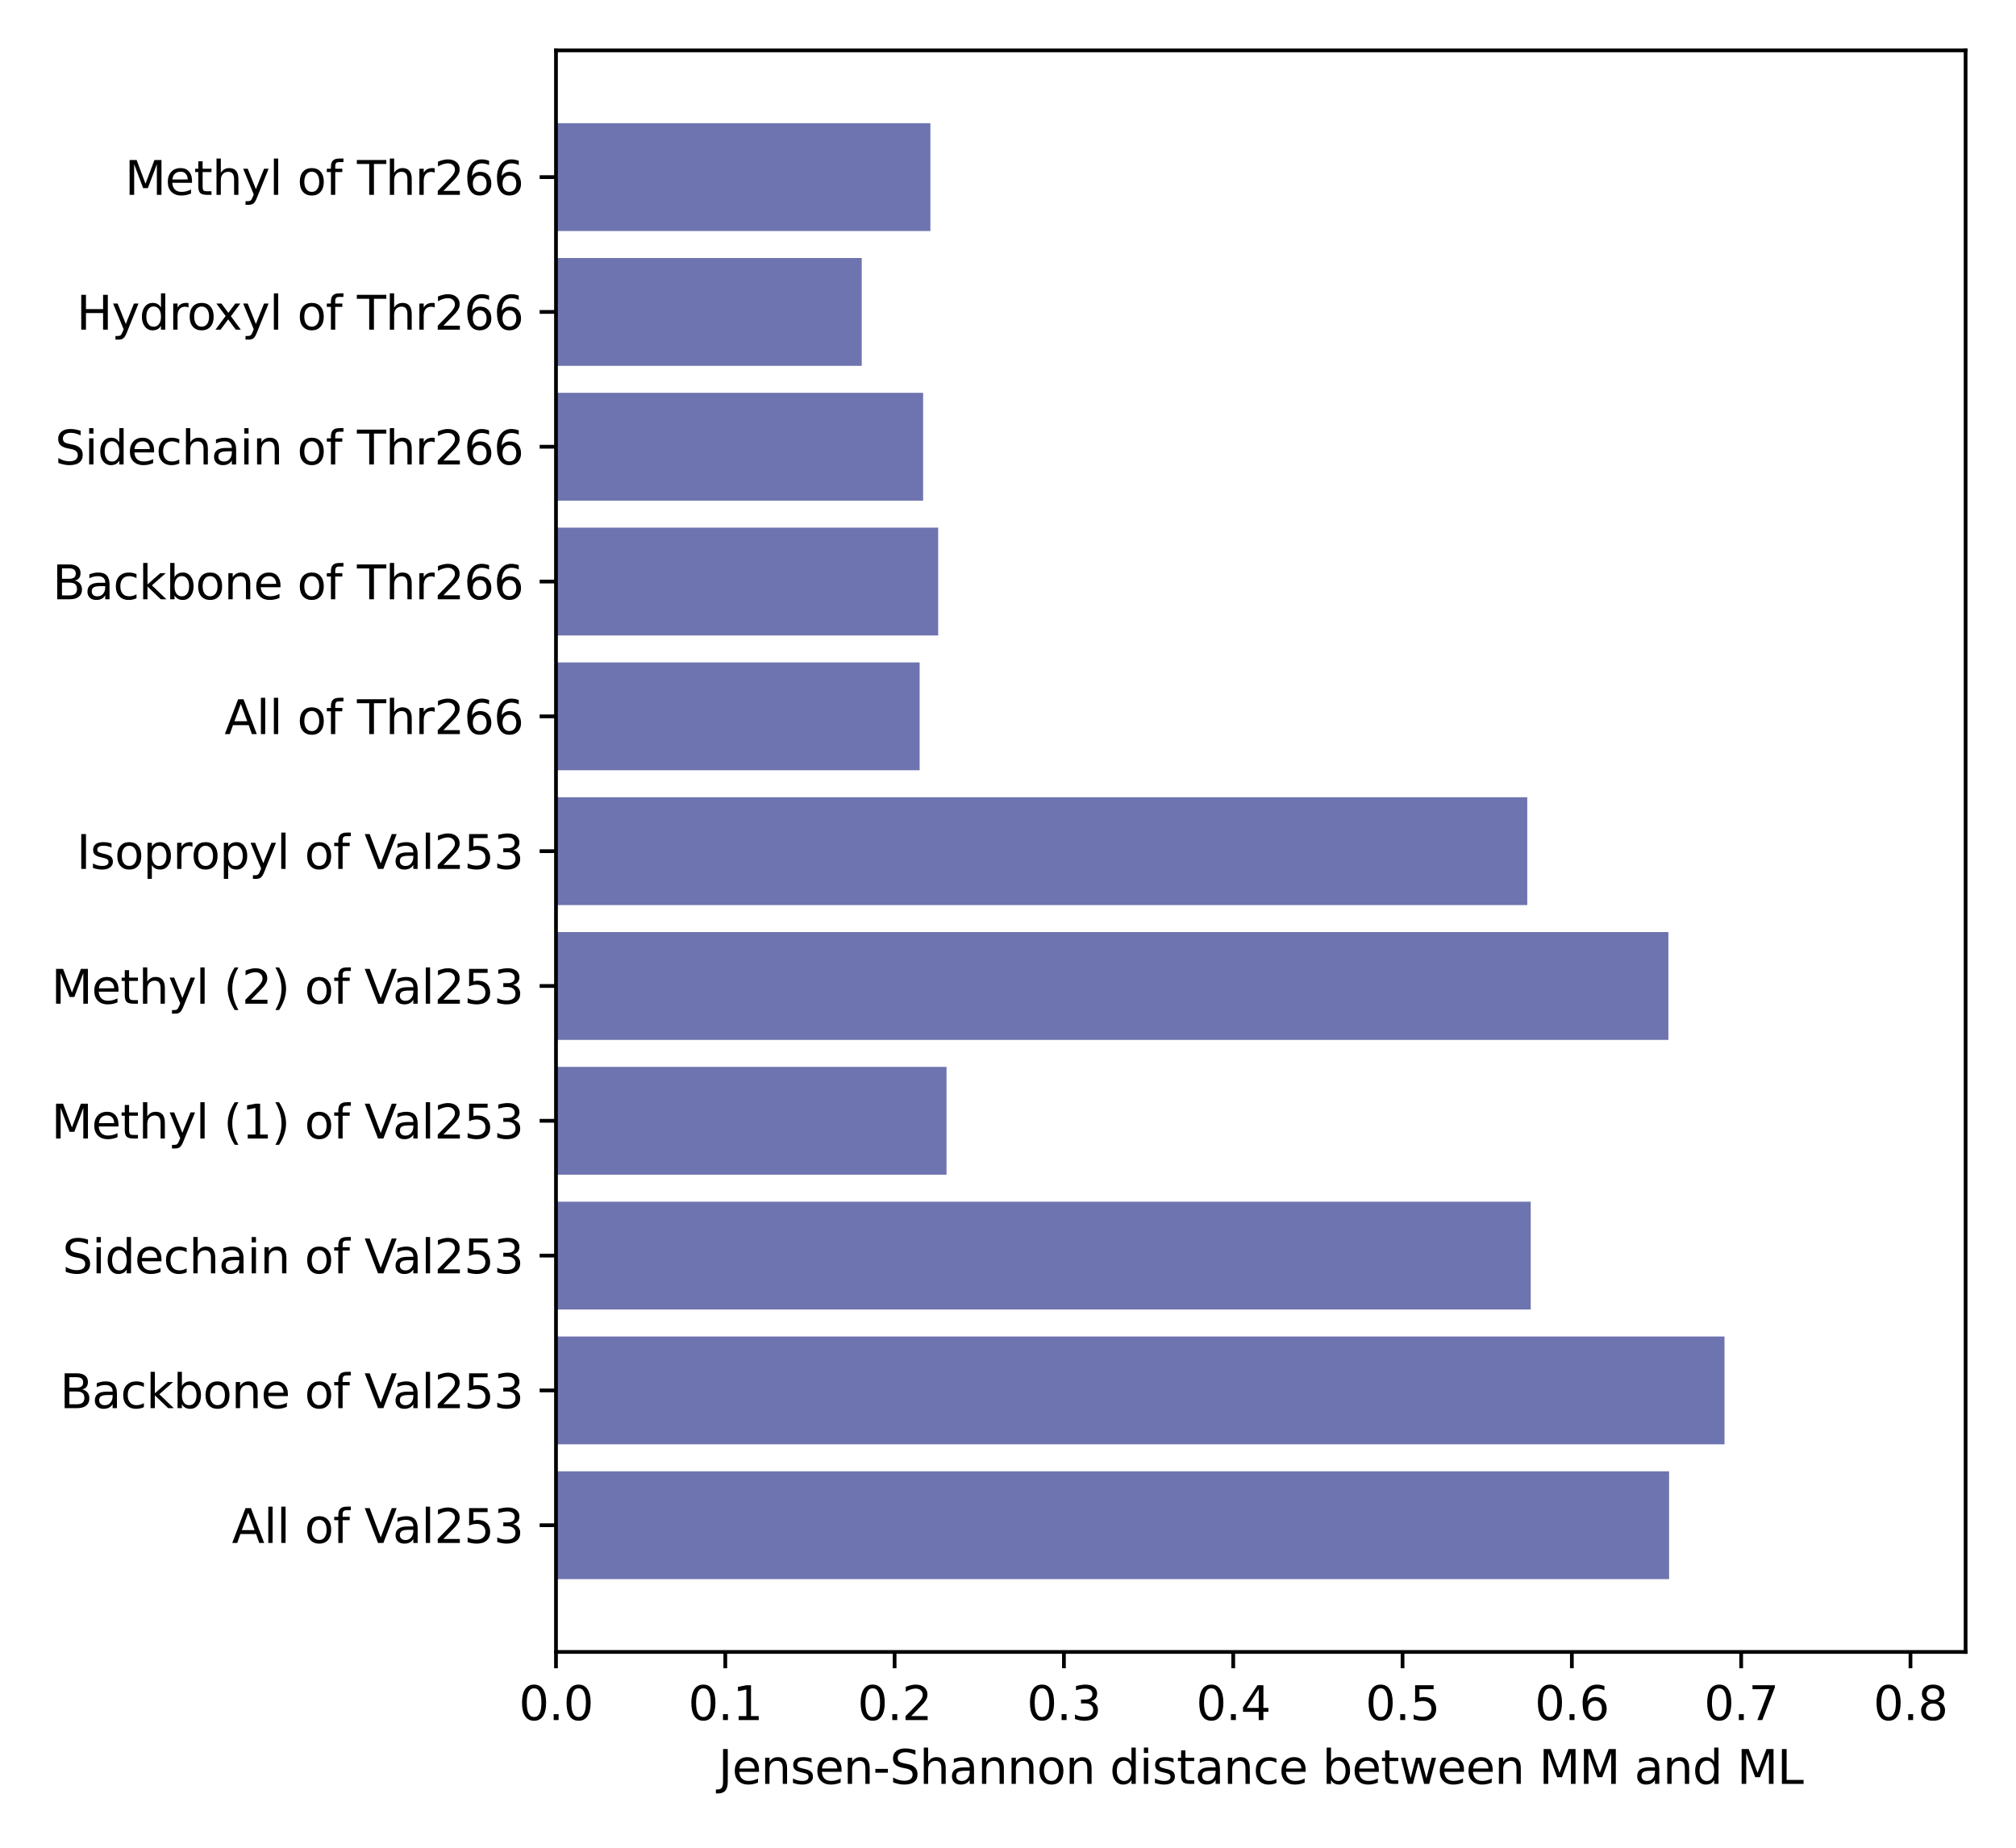 <?xml version="1.0" encoding="utf-8" standalone="no"?>
<!DOCTYPE svg PUBLIC "-//W3C//DTD SVG 1.1//EN"
  "http://www.w3.org/Graphics/SVG/1.1/DTD/svg11.dtd">
<svg xmlns:xlink="http://www.w3.org/1999/xlink" width="432pt" height="396pt" viewBox="0 0 432 396" xmlns="http://www.w3.org/2000/svg" version="1.1">
 <defs>
  <style type="text/css">*{stroke-linejoin: round; stroke-linecap: butt}</style>
 </defs>
 <g id="figure_1">
  <g id="patch_1">
   <path d="M 0 396 
L 432 396 
L 432 0 
L 0 0 
z
" style="fill: #ffffff"/>
  </g>
  <g id="axes_1">
   <g id="patch_2">
    <path d="M 119.14 354.04 
L 421.2 354.04 
L 421.2 10.8 
L 119.14 10.8 
z
" style="fill: #ffffff"/>
   </g>
   <g id="patch_3">
    <path d="M 119.14 338.438 
L 357.661 338.438 
L 357.661 315.324 
L 119.14 315.324 
z
" clip-path="url(#p8ad51e9856)" style="fill: #6e74af"/>
   </g>
   <g id="patch_4">
    <path d="M 119.14 309.546 
L 369.532 309.546 
L 369.532 286.432 
L 119.14 286.432 
z
" clip-path="url(#p8ad51e9856)" style="fill: #6e74af"/>
   </g>
   <g id="patch_5">
    <path d="M 119.14 280.654 
L 328.011 280.654 
L 328.011 257.54 
L 119.14 257.54 
z
" clip-path="url(#p8ad51e9856)" style="fill: #6e74af"/>
   </g>
   <g id="patch_6">
    <path d="M 119.14 251.761 
L 202.825 251.761 
L 202.825 228.648 
L 119.14 228.648 
z
" clip-path="url(#p8ad51e9856)" style="fill: #6e74af"/>
   </g>
   <g id="patch_7">
    <path d="M 119.14 222.869 
L 357.511 222.869 
L 357.511 199.755 
L 119.14 199.755 
z
" clip-path="url(#p8ad51e9856)" style="fill: #6e74af"/>
   </g>
   <g id="patch_8">
    <path d="M 119.14 193.977 
L 327.269 193.977 
L 327.269 170.863 
L 119.14 170.863 
z
" clip-path="url(#p8ad51e9856)" style="fill: #6e74af"/>
   </g>
   <g id="patch_9">
    <path d="M 119.14 165.085 
L 197.066 165.085 
L 197.066 141.971 
L 119.14 141.971 
z
" clip-path="url(#p8ad51e9856)" style="fill: #6e74af"/>
   </g>
   <g id="patch_10">
    <path d="M 119.14 136.192 
L 201.036 136.192 
L 201.036 113.079 
L 119.14 113.079 
z
" clip-path="url(#p8ad51e9856)" style="fill: #6e74af"/>
   </g>
   <g id="patch_11">
    <path d="M 119.14 107.3 
L 197.812 107.3 
L 197.812 84.186 
L 119.14 84.186 
z
" clip-path="url(#p8ad51e9856)" style="fill: #6e74af"/>
   </g>
   <g id="patch_12">
    <path d="M 119.14 78.408 
L 184.658 78.408 
L 184.658 55.294 
L 119.14 55.294 
z
" clip-path="url(#p8ad51e9856)" style="fill: #6e74af"/>
   </g>
   <g id="patch_13">
    <path d="M 119.14 49.516 
L 199.368 49.516 
L 199.368 26.402 
L 119.14 26.402 
z
" clip-path="url(#p8ad51e9856)" style="fill: #6e74af"/>
   </g>
   <g id="matplotlib.axis_1">
    <g id="xtick_1">
     <g id="line2d_1">
      <defs>
       <path id="mfa2fc571cf" d="M 0 0 
L 0 3.5 
" style="stroke: #000000; stroke-width: 0.8"/>
      </defs>
      <g>
       <use xlink:href="#mfa2fc571cf" x="119.14" y="354.04" style="stroke: #000000; stroke-width: 0.8"/>
      </g>
     </g>
     <g id="text_1">
      <!-- 0.0 -->
      <g transform="translate(111.188 368.638) scale(0.1 -0.1)">
       <defs>
        <path id="DejaVuSans-30" d="M 2034 4250 
Q 1547 4250 1301 3770 
Q 1056 3291 1056 2328 
Q 1056 1369 1301 889 
Q 1547 409 2034 409 
Q 2525 409 2770 889 
Q 3016 1369 3016 2328 
Q 3016 3291 2770 3770 
Q 2525 4250 2034 4250 
z
M 2034 4750 
Q 2819 4750 3233 4129 
Q 3647 3509 3647 2328 
Q 3647 1150 3233 529 
Q 2819 -91 2034 -91 
Q 1250 -91 836 529 
Q 422 1150 422 2328 
Q 422 3509 836 4129 
Q 1250 4750 2034 4750 
z
" transform="scale(0.016)"/>
        <path id="DejaVuSans-2e" d="M 684 794 
L 1344 794 
L 1344 0 
L 684 0 
L 684 794 
z
" transform="scale(0.016)"/>
       </defs>
       <use xlink:href="#DejaVuSans-30"/>
       <use xlink:href="#DejaVuSans-2e" x="63.623"/>
       <use xlink:href="#DejaVuSans-30" x="95.41"/>
      </g>
     </g>
    </g>
    <g id="xtick_2">
     <g id="line2d_2">
      <g>
       <use xlink:href="#mfa2fc571cf" x="155.421" y="354.04" style="stroke: #000000; stroke-width: 0.8"/>
      </g>
     </g>
     <g id="text_2">
      <!-- 0.1 -->
      <g transform="translate(147.47 368.638) scale(0.1 -0.1)">
       <defs>
        <path id="DejaVuSans-31" d="M 794 531 
L 1825 531 
L 1825 4091 
L 703 3866 
L 703 4441 
L 1819 4666 
L 2450 4666 
L 2450 531 
L 3481 531 
L 3481 0 
L 794 0 
L 794 531 
z
" transform="scale(0.016)"/>
       </defs>
       <use xlink:href="#DejaVuSans-30"/>
       <use xlink:href="#DejaVuSans-2e" x="63.623"/>
       <use xlink:href="#DejaVuSans-31" x="95.41"/>
      </g>
     </g>
    </g>
    <g id="xtick_3">
     <g id="line2d_3">
      <g>
       <use xlink:href="#mfa2fc571cf" x="191.702" y="354.04" style="stroke: #000000; stroke-width: 0.8"/>
      </g>
     </g>
     <g id="text_3">
      <!-- 0.2 -->
      <g transform="translate(183.751 368.638) scale(0.1 -0.1)">
       <defs>
        <path id="DejaVuSans-32" d="M 1228 531 
L 3431 531 
L 3431 0 
L 469 0 
L 469 531 
Q 828 903 1448 1529 
Q 2069 2156 2228 2338 
Q 2531 2678 2651 2914 
Q 2772 3150 2772 3378 
Q 2772 3750 2511 3984 
Q 2250 4219 1831 4219 
Q 1534 4219 1204 4116 
Q 875 4013 500 3803 
L 500 4441 
Q 881 4594 1212 4672 
Q 1544 4750 1819 4750 
Q 2544 4750 2975 4387 
Q 3406 4025 3406 3419 
Q 3406 3131 3298 2873 
Q 3191 2616 2906 2266 
Q 2828 2175 2409 1742 
Q 1991 1309 1228 531 
z
" transform="scale(0.016)"/>
       </defs>
       <use xlink:href="#DejaVuSans-30"/>
       <use xlink:href="#DejaVuSans-2e" x="63.623"/>
       <use xlink:href="#DejaVuSans-32" x="95.41"/>
      </g>
     </g>
    </g>
    <g id="xtick_4">
     <g id="line2d_4">
      <g>
       <use xlink:href="#mfa2fc571cf" x="227.983" y="354.04" style="stroke: #000000; stroke-width: 0.8"/>
      </g>
     </g>
     <g id="text_4">
      <!-- 0.3 -->
      <g transform="translate(220.032 368.638) scale(0.1 -0.1)">
       <defs>
        <path id="DejaVuSans-33" d="M 2597 2516 
Q 3050 2419 3304 2112 
Q 3559 1806 3559 1356 
Q 3559 666 3084 287 
Q 2609 -91 1734 -91 
Q 1441 -91 1130 -33 
Q 819 25 488 141 
L 488 750 
Q 750 597 1062 519 
Q 1375 441 1716 441 
Q 2309 441 2620 675 
Q 2931 909 2931 1356 
Q 2931 1769 2642 2001 
Q 2353 2234 1838 2234 
L 1294 2234 
L 1294 2753 
L 1863 2753 
Q 2328 2753 2575 2939 
Q 2822 3125 2822 3475 
Q 2822 3834 2567 4026 
Q 2313 4219 1838 4219 
Q 1578 4219 1281 4162 
Q 984 4106 628 3988 
L 628 4550 
Q 988 4650 1302 4700 
Q 1616 4750 1894 4750 
Q 2613 4750 3031 4423 
Q 3450 4097 3450 3541 
Q 3450 3153 3228 2886 
Q 3006 2619 2597 2516 
z
" transform="scale(0.016)"/>
       </defs>
       <use xlink:href="#DejaVuSans-30"/>
       <use xlink:href="#DejaVuSans-2e" x="63.623"/>
       <use xlink:href="#DejaVuSans-33" x="95.41"/>
      </g>
     </g>
    </g>
    <g id="xtick_5">
     <g id="line2d_5">
      <g>
       <use xlink:href="#mfa2fc571cf" x="264.264" y="354.04" style="stroke: #000000; stroke-width: 0.8"/>
      </g>
     </g>
     <g id="text_5">
      <!-- 0.4 -->
      <g transform="translate(256.313 368.638) scale(0.1 -0.1)">
       <defs>
        <path id="DejaVuSans-34" d="M 2419 4116 
L 825 1625 
L 2419 1625 
L 2419 4116 
z
M 2253 4666 
L 3047 4666 
L 3047 1625 
L 3713 1625 
L 3713 1100 
L 3047 1100 
L 3047 0 
L 2419 0 
L 2419 1100 
L 313 1100 
L 313 1709 
L 2253 4666 
z
" transform="scale(0.016)"/>
       </defs>
       <use xlink:href="#DejaVuSans-30"/>
       <use xlink:href="#DejaVuSans-2e" x="63.623"/>
       <use xlink:href="#DejaVuSans-34" x="95.41"/>
      </g>
     </g>
    </g>
    <g id="xtick_6">
     <g id="line2d_6">
      <g>
       <use xlink:href="#mfa2fc571cf" x="300.546" y="354.04" style="stroke: #000000; stroke-width: 0.8"/>
      </g>
     </g>
     <g id="text_6">
      <!-- 0.5 -->
      <g transform="translate(292.594 368.638) scale(0.1 -0.1)">
       <defs>
        <path id="DejaVuSans-35" d="M 691 4666 
L 3169 4666 
L 3169 4134 
L 1269 4134 
L 1269 2991 
Q 1406 3038 1543 3061 
Q 1681 3084 1819 3084 
Q 2600 3084 3056 2656 
Q 3513 2228 3513 1497 
Q 3513 744 3044 326 
Q 2575 -91 1722 -91 
Q 1428 -91 1123 -41 
Q 819 9 494 109 
L 494 744 
Q 775 591 1075 516 
Q 1375 441 1709 441 
Q 2250 441 2565 725 
Q 2881 1009 2881 1497 
Q 2881 1984 2565 2268 
Q 2250 2553 1709 2553 
Q 1456 2553 1204 2497 
Q 953 2441 691 2322 
L 691 4666 
z
" transform="scale(0.016)"/>
       </defs>
       <use xlink:href="#DejaVuSans-30"/>
       <use xlink:href="#DejaVuSans-2e" x="63.623"/>
       <use xlink:href="#DejaVuSans-35" x="95.41"/>
      </g>
     </g>
    </g>
    <g id="xtick_7">
     <g id="line2d_7">
      <g>
       <use xlink:href="#mfa2fc571cf" x="336.827" y="354.04" style="stroke: #000000; stroke-width: 0.8"/>
      </g>
     </g>
     <g id="text_7">
      <!-- 0.6 -->
      <g transform="translate(328.875 368.638) scale(0.1 -0.1)">
       <defs>
        <path id="DejaVuSans-36" d="M 2113 2584 
Q 1688 2584 1439 2293 
Q 1191 2003 1191 1497 
Q 1191 994 1439 701 
Q 1688 409 2113 409 
Q 2538 409 2786 701 
Q 3034 994 3034 1497 
Q 3034 2003 2786 2293 
Q 2538 2584 2113 2584 
z
M 3366 4563 
L 3366 3988 
Q 3128 4100 2886 4159 
Q 2644 4219 2406 4219 
Q 1781 4219 1451 3797 
Q 1122 3375 1075 2522 
Q 1259 2794 1537 2939 
Q 1816 3084 2150 3084 
Q 2853 3084 3261 2657 
Q 3669 2231 3669 1497 
Q 3669 778 3244 343 
Q 2819 -91 2113 -91 
Q 1303 -91 875 529 
Q 447 1150 447 2328 
Q 447 3434 972 4092 
Q 1497 4750 2381 4750 
Q 2619 4750 2861 4703 
Q 3103 4656 3366 4563 
z
" transform="scale(0.016)"/>
       </defs>
       <use xlink:href="#DejaVuSans-30"/>
       <use xlink:href="#DejaVuSans-2e" x="63.623"/>
       <use xlink:href="#DejaVuSans-36" x="95.41"/>
      </g>
     </g>
    </g>
    <g id="xtick_8">
     <g id="line2d_8">
      <g>
       <use xlink:href="#mfa2fc571cf" x="373.108" y="354.04" style="stroke: #000000; stroke-width: 0.8"/>
      </g>
     </g>
     <g id="text_8">
      <!-- 0.7 -->
      <g transform="translate(365.156 368.638) scale(0.1 -0.1)">
       <defs>
        <path id="DejaVuSans-37" d="M 525 4666 
L 3525 4666 
L 3525 4397 
L 1831 0 
L 1172 0 
L 2766 4134 
L 525 4134 
L 525 4666 
z
" transform="scale(0.016)"/>
       </defs>
       <use xlink:href="#DejaVuSans-30"/>
       <use xlink:href="#DejaVuSans-2e" x="63.623"/>
       <use xlink:href="#DejaVuSans-37" x="95.41"/>
      </g>
     </g>
    </g>
    <g id="xtick_9">
     <g id="line2d_9">
      <g>
       <use xlink:href="#mfa2fc571cf" x="409.389" y="354.04" style="stroke: #000000; stroke-width: 0.8"/>
      </g>
     </g>
     <g id="text_9">
      <!-- 0.8 -->
      <g transform="translate(401.437 368.638) scale(0.1 -0.1)">
       <defs>
        <path id="DejaVuSans-38" d="M 2034 2216 
Q 1584 2216 1326 1975 
Q 1069 1734 1069 1313 
Q 1069 891 1326 650 
Q 1584 409 2034 409 
Q 2484 409 2743 651 
Q 3003 894 3003 1313 
Q 3003 1734 2745 1975 
Q 2488 2216 2034 2216 
z
M 1403 2484 
Q 997 2584 770 2862 
Q 544 3141 544 3541 
Q 544 4100 942 4425 
Q 1341 4750 2034 4750 
Q 2731 4750 3128 4425 
Q 3525 4100 3525 3541 
Q 3525 3141 3298 2862 
Q 3072 2584 2669 2484 
Q 3125 2378 3379 2068 
Q 3634 1759 3634 1313 
Q 3634 634 3220 271 
Q 2806 -91 2034 -91 
Q 1263 -91 848 271 
Q 434 634 434 1313 
Q 434 1759 690 2068 
Q 947 2378 1403 2484 
z
M 1172 3481 
Q 1172 3119 1398 2916 
Q 1625 2713 2034 2713 
Q 2441 2713 2670 2916 
Q 2900 3119 2900 3481 
Q 2900 3844 2670 4047 
Q 2441 4250 2034 4250 
Q 1625 4250 1398 4047 
Q 1172 3844 1172 3481 
z
" transform="scale(0.016)"/>
       </defs>
       <use xlink:href="#DejaVuSans-30"/>
       <use xlink:href="#DejaVuSans-2e" x="63.623"/>
       <use xlink:href="#DejaVuSans-38" x="95.41"/>
      </g>
     </g>
    </g>
    <g id="text_10">
     <!-- Jensen-Shannon distance between MM and ML -->
     <g transform="translate(153.934 382.317) scale(0.1 -0.1)">
      <defs>
       <path id="DejaVuSans-4a" d="M 628 4666 
L 1259 4666 
L 1259 325 
Q 1259 -519 939 -900 
Q 619 -1281 -91 -1281 
L -331 -1281 
L -331 -750 
L -134 -750 
Q 284 -750 456 -515 
Q 628 -281 628 325 
L 628 4666 
z
" transform="scale(0.016)"/>
       <path id="DejaVuSans-65" d="M 3597 1894 
L 3597 1613 
L 953 1613 
Q 991 1019 1311 708 
Q 1631 397 2203 397 
Q 2534 397 2845 478 
Q 3156 559 3463 722 
L 3463 178 
Q 3153 47 2828 -22 
Q 2503 -91 2169 -91 
Q 1331 -91 842 396 
Q 353 884 353 1716 
Q 353 2575 817 3079 
Q 1281 3584 2069 3584 
Q 2775 3584 3186 3129 
Q 3597 2675 3597 1894 
z
M 3022 2063 
Q 3016 2534 2758 2815 
Q 2500 3097 2075 3097 
Q 1594 3097 1305 2825 
Q 1016 2553 972 2059 
L 3022 2063 
z
" transform="scale(0.016)"/>
       <path id="DejaVuSans-6e" d="M 3513 2113 
L 3513 0 
L 2938 0 
L 2938 2094 
Q 2938 2591 2744 2837 
Q 2550 3084 2163 3084 
Q 1697 3084 1428 2787 
Q 1159 2491 1159 1978 
L 1159 0 
L 581 0 
L 581 3500 
L 1159 3500 
L 1159 2956 
Q 1366 3272 1645 3428 
Q 1925 3584 2291 3584 
Q 2894 3584 3203 3211 
Q 3513 2838 3513 2113 
z
" transform="scale(0.016)"/>
       <path id="DejaVuSans-73" d="M 2834 3397 
L 2834 2853 
Q 2591 2978 2328 3040 
Q 2066 3103 1784 3103 
Q 1356 3103 1142 2972 
Q 928 2841 928 2578 
Q 928 2378 1081 2264 
Q 1234 2150 1697 2047 
L 1894 2003 
Q 2506 1872 2764 1633 
Q 3022 1394 3022 966 
Q 3022 478 2636 193 
Q 2250 -91 1575 -91 
Q 1294 -91 989 -36 
Q 684 19 347 128 
L 347 722 
Q 666 556 975 473 
Q 1284 391 1588 391 
Q 1994 391 2212 530 
Q 2431 669 2431 922 
Q 2431 1156 2273 1281 
Q 2116 1406 1581 1522 
L 1381 1569 
Q 847 1681 609 1914 
Q 372 2147 372 2553 
Q 372 3047 722 3315 
Q 1072 3584 1716 3584 
Q 2034 3584 2315 3537 
Q 2597 3491 2834 3397 
z
" transform="scale(0.016)"/>
       <path id="DejaVuSans-2d" d="M 313 2009 
L 1997 2009 
L 1997 1497 
L 313 1497 
L 313 2009 
z
" transform="scale(0.016)"/>
       <path id="DejaVuSans-53" d="M 3425 4513 
L 3425 3897 
Q 3066 4069 2747 4153 
Q 2428 4238 2131 4238 
Q 1616 4238 1336 4038 
Q 1056 3838 1056 3469 
Q 1056 3159 1242 3001 
Q 1428 2844 1947 2747 
L 2328 2669 
Q 3034 2534 3370 2195 
Q 3706 1856 3706 1288 
Q 3706 609 3251 259 
Q 2797 -91 1919 -91 
Q 1588 -91 1214 -16 
Q 841 59 441 206 
L 441 856 
Q 825 641 1194 531 
Q 1563 422 1919 422 
Q 2459 422 2753 634 
Q 3047 847 3047 1241 
Q 3047 1584 2836 1778 
Q 2625 1972 2144 2069 
L 1759 2144 
Q 1053 2284 737 2584 
Q 422 2884 422 3419 
Q 422 4038 858 4394 
Q 1294 4750 2059 4750 
Q 2388 4750 2728 4690 
Q 3069 4631 3425 4513 
z
" transform="scale(0.016)"/>
       <path id="DejaVuSans-68" d="M 3513 2113 
L 3513 0 
L 2938 0 
L 2938 2094 
Q 2938 2591 2744 2837 
Q 2550 3084 2163 3084 
Q 1697 3084 1428 2787 
Q 1159 2491 1159 1978 
L 1159 0 
L 581 0 
L 581 4863 
L 1159 4863 
L 1159 2956 
Q 1366 3272 1645 3428 
Q 1925 3584 2291 3584 
Q 2894 3584 3203 3211 
Q 3513 2838 3513 2113 
z
" transform="scale(0.016)"/>
       <path id="DejaVuSans-61" d="M 2194 1759 
Q 1497 1759 1228 1600 
Q 959 1441 959 1056 
Q 959 750 1161 570 
Q 1363 391 1709 391 
Q 2188 391 2477 730 
Q 2766 1069 2766 1631 
L 2766 1759 
L 2194 1759 
z
M 3341 1997 
L 3341 0 
L 2766 0 
L 2766 531 
Q 2569 213 2275 61 
Q 1981 -91 1556 -91 
Q 1019 -91 701 211 
Q 384 513 384 1019 
Q 384 1609 779 1909 
Q 1175 2209 1959 2209 
L 2766 2209 
L 2766 2266 
Q 2766 2663 2505 2880 
Q 2244 3097 1772 3097 
Q 1472 3097 1187 3025 
Q 903 2953 641 2809 
L 641 3341 
Q 956 3463 1253 3523 
Q 1550 3584 1831 3584 
Q 2591 3584 2966 3190 
Q 3341 2797 3341 1997 
z
" transform="scale(0.016)"/>
       <path id="DejaVuSans-6f" d="M 1959 3097 
Q 1497 3097 1228 2736 
Q 959 2375 959 1747 
Q 959 1119 1226 758 
Q 1494 397 1959 397 
Q 2419 397 2687 759 
Q 2956 1122 2956 1747 
Q 2956 2369 2687 2733 
Q 2419 3097 1959 3097 
z
M 1959 3584 
Q 2709 3584 3137 3096 
Q 3566 2609 3566 1747 
Q 3566 888 3137 398 
Q 2709 -91 1959 -91 
Q 1206 -91 779 398 
Q 353 888 353 1747 
Q 353 2609 779 3096 
Q 1206 3584 1959 3584 
z
" transform="scale(0.016)"/>
       <path id="DejaVuSans-20" transform="scale(0.016)"/>
       <path id="DejaVuSans-64" d="M 2906 2969 
L 2906 4863 
L 3481 4863 
L 3481 0 
L 2906 0 
L 2906 525 
Q 2725 213 2448 61 
Q 2172 -91 1784 -91 
Q 1150 -91 751 415 
Q 353 922 353 1747 
Q 353 2572 751 3078 
Q 1150 3584 1784 3584 
Q 2172 3584 2448 3432 
Q 2725 3281 2906 2969 
z
M 947 1747 
Q 947 1113 1208 752 
Q 1469 391 1925 391 
Q 2381 391 2643 752 
Q 2906 1113 2906 1747 
Q 2906 2381 2643 2742 
Q 2381 3103 1925 3103 
Q 1469 3103 1208 2742 
Q 947 2381 947 1747 
z
" transform="scale(0.016)"/>
       <path id="DejaVuSans-69" d="M 603 3500 
L 1178 3500 
L 1178 0 
L 603 0 
L 603 3500 
z
M 603 4863 
L 1178 4863 
L 1178 4134 
L 603 4134 
L 603 4863 
z
" transform="scale(0.016)"/>
       <path id="DejaVuSans-74" d="M 1172 4494 
L 1172 3500 
L 2356 3500 
L 2356 3053 
L 1172 3053 
L 1172 1153 
Q 1172 725 1289 603 
Q 1406 481 1766 481 
L 2356 481 
L 2356 0 
L 1766 0 
Q 1100 0 847 248 
Q 594 497 594 1153 
L 594 3053 
L 172 3053 
L 172 3500 
L 594 3500 
L 594 4494 
L 1172 4494 
z
" transform="scale(0.016)"/>
       <path id="DejaVuSans-63" d="M 3122 3366 
L 3122 2828 
Q 2878 2963 2633 3030 
Q 2388 3097 2138 3097 
Q 1578 3097 1268 2742 
Q 959 2388 959 1747 
Q 959 1106 1268 751 
Q 1578 397 2138 397 
Q 2388 397 2633 464 
Q 2878 531 3122 666 
L 3122 134 
Q 2881 22 2623 -34 
Q 2366 -91 2075 -91 
Q 1284 -91 818 406 
Q 353 903 353 1747 
Q 353 2603 823 3093 
Q 1294 3584 2113 3584 
Q 2378 3584 2631 3529 
Q 2884 3475 3122 3366 
z
" transform="scale(0.016)"/>
       <path id="DejaVuSans-62" d="M 3116 1747 
Q 3116 2381 2855 2742 
Q 2594 3103 2138 3103 
Q 1681 3103 1420 2742 
Q 1159 2381 1159 1747 
Q 1159 1113 1420 752 
Q 1681 391 2138 391 
Q 2594 391 2855 752 
Q 3116 1113 3116 1747 
z
M 1159 2969 
Q 1341 3281 1617 3432 
Q 1894 3584 2278 3584 
Q 2916 3584 3314 3078 
Q 3713 2572 3713 1747 
Q 3713 922 3314 415 
Q 2916 -91 2278 -91 
Q 1894 -91 1617 61 
Q 1341 213 1159 525 
L 1159 0 
L 581 0 
L 581 4863 
L 1159 4863 
L 1159 2969 
z
" transform="scale(0.016)"/>
       <path id="DejaVuSans-77" d="M 269 3500 
L 844 3500 
L 1563 769 
L 2278 3500 
L 2956 3500 
L 3675 769 
L 4391 3500 
L 4966 3500 
L 4050 0 
L 3372 0 
L 2619 2869 
L 1863 0 
L 1184 0 
L 269 3500 
z
" transform="scale(0.016)"/>
       <path id="DejaVuSans-4d" d="M 628 4666 
L 1569 4666 
L 2759 1491 
L 3956 4666 
L 4897 4666 
L 4897 0 
L 4281 0 
L 4281 4097 
L 3078 897 
L 2444 897 
L 1241 4097 
L 1241 0 
L 628 0 
L 628 4666 
z
" transform="scale(0.016)"/>
       <path id="DejaVuSans-4c" d="M 628 4666 
L 1259 4666 
L 1259 531 
L 3531 531 
L 3531 0 
L 628 0 
L 628 4666 
z
" transform="scale(0.016)"/>
      </defs>
      <use xlink:href="#DejaVuSans-4a"/>
      <use xlink:href="#DejaVuSans-65" x="29.492"/>
      <use xlink:href="#DejaVuSans-6e" x="91.016"/>
      <use xlink:href="#DejaVuSans-73" x="154.395"/>
      <use xlink:href="#DejaVuSans-65" x="206.494"/>
      <use xlink:href="#DejaVuSans-6e" x="268.018"/>
      <use xlink:href="#DejaVuSans-2d" x="331.396"/>
      <use xlink:href="#DejaVuSans-53" x="367.48"/>
      <use xlink:href="#DejaVuSans-68" x="430.957"/>
      <use xlink:href="#DejaVuSans-61" x="494.336"/>
      <use xlink:href="#DejaVuSans-6e" x="555.615"/>
      <use xlink:href="#DejaVuSans-6e" x="618.994"/>
      <use xlink:href="#DejaVuSans-6f" x="682.373"/>
      <use xlink:href="#DejaVuSans-6e" x="743.555"/>
      <use xlink:href="#DejaVuSans-20" x="806.934"/>
      <use xlink:href="#DejaVuSans-64" x="838.721"/>
      <use xlink:href="#DejaVuSans-69" x="902.197"/>
      <use xlink:href="#DejaVuSans-73" x="929.98"/>
      <use xlink:href="#DejaVuSans-74" x="982.08"/>
      <use xlink:href="#DejaVuSans-61" x="1021.289"/>
      <use xlink:href="#DejaVuSans-6e" x="1082.568"/>
      <use xlink:href="#DejaVuSans-63" x="1145.947"/>
      <use xlink:href="#DejaVuSans-65" x="1200.928"/>
      <use xlink:href="#DejaVuSans-20" x="1262.451"/>
      <use xlink:href="#DejaVuSans-62" x="1294.238"/>
      <use xlink:href="#DejaVuSans-65" x="1357.715"/>
      <use xlink:href="#DejaVuSans-74" x="1419.238"/>
      <use xlink:href="#DejaVuSans-77" x="1458.447"/>
      <use xlink:href="#DejaVuSans-65" x="1540.234"/>
      <use xlink:href="#DejaVuSans-65" x="1601.758"/>
      <use xlink:href="#DejaVuSans-6e" x="1663.281"/>
      <use xlink:href="#DejaVuSans-20" x="1726.66"/>
      <use xlink:href="#DejaVuSans-4d" x="1758.447"/>
      <use xlink:href="#DejaVuSans-4d" x="1844.727"/>
      <use xlink:href="#DejaVuSans-20" x="1931.006"/>
      <use xlink:href="#DejaVuSans-61" x="1962.793"/>
      <use xlink:href="#DejaVuSans-6e" x="2024.072"/>
      <use xlink:href="#DejaVuSans-64" x="2087.451"/>
      <use xlink:href="#DejaVuSans-20" x="2150.928"/>
      <use xlink:href="#DejaVuSans-4d" x="2182.715"/>
      <use xlink:href="#DejaVuSans-4c" x="2268.994"/>
     </g>
    </g>
   </g>
   <g id="matplotlib.axis_2">
    <g id="ytick_1">
     <g id="line2d_10">
      <defs>
       <path id="m5992e63fcf" d="M 0 0 
L -3.5 0 
" style="stroke: #000000; stroke-width: 0.8"/>
      </defs>
      <g>
       <use xlink:href="#m5992e63fcf" x="119.14" y="326.881" style="stroke: #000000; stroke-width: 0.8"/>
      </g>
     </g>
     <g id="text_11">
      <!-- All of Val253 -->
      <g transform="translate(49.688 330.68) scale(0.1 -0.1)">
       <defs>
        <path id="DejaVuSans-41" d="M 2188 4044 
L 1331 1722 
L 3047 1722 
L 2188 4044 
z
M 1831 4666 
L 2547 4666 
L 4325 0 
L 3669 0 
L 3244 1197 
L 1141 1197 
L 716 0 
L 50 0 
L 1831 4666 
z
" transform="scale(0.016)"/>
        <path id="DejaVuSans-6c" d="M 603 4863 
L 1178 4863 
L 1178 0 
L 603 0 
L 603 4863 
z
" transform="scale(0.016)"/>
        <path id="DejaVuSans-66" d="M 2375 4863 
L 2375 4384 
L 1825 4384 
Q 1516 4384 1395 4259 
Q 1275 4134 1275 3809 
L 1275 3500 
L 2222 3500 
L 2222 3053 
L 1275 3053 
L 1275 0 
L 697 0 
L 697 3053 
L 147 3053 
L 147 3500 
L 697 3500 
L 697 3744 
Q 697 4328 969 4595 
Q 1241 4863 1831 4863 
L 2375 4863 
z
" transform="scale(0.016)"/>
        <path id="DejaVuSans-56" d="M 1831 0 
L 50 4666 
L 709 4666 
L 2188 738 
L 3669 4666 
L 4325 4666 
L 2547 0 
L 1831 0 
z
" transform="scale(0.016)"/>
       </defs>
       <use xlink:href="#DejaVuSans-41"/>
       <use xlink:href="#DejaVuSans-6c" x="68.408"/>
       <use xlink:href="#DejaVuSans-6c" x="96.191"/>
       <use xlink:href="#DejaVuSans-20" x="123.975"/>
       <use xlink:href="#DejaVuSans-6f" x="155.762"/>
       <use xlink:href="#DejaVuSans-66" x="216.943"/>
       <use xlink:href="#DejaVuSans-20" x="252.148"/>
       <use xlink:href="#DejaVuSans-56" x="283.936"/>
       <use xlink:href="#DejaVuSans-61" x="344.594"/>
       <use xlink:href="#DejaVuSans-6c" x="405.873"/>
       <use xlink:href="#DejaVuSans-32" x="433.656"/>
       <use xlink:href="#DejaVuSans-35" x="497.279"/>
       <use xlink:href="#DejaVuSans-33" x="560.902"/>
      </g>
     </g>
    </g>
    <g id="ytick_2">
     <g id="line2d_11">
      <g>
       <use xlink:href="#m5992e63fcf" x="119.14" y="297.989" style="stroke: #000000; stroke-width: 0.8"/>
      </g>
     </g>
     <g id="text_12">
      <!-- Backbone of Val253 -->
      <g transform="translate(12.849 301.788) scale(0.1 -0.1)">
       <defs>
        <path id="DejaVuSans-42" d="M 1259 2228 
L 1259 519 
L 2272 519 
Q 2781 519 3026 730 
Q 3272 941 3272 1375 
Q 3272 1813 3026 2020 
Q 2781 2228 2272 2228 
L 1259 2228 
z
M 1259 4147 
L 1259 2741 
L 2194 2741 
Q 2656 2741 2882 2914 
Q 3109 3088 3109 3444 
Q 3109 3797 2882 3972 
Q 2656 4147 2194 4147 
L 1259 4147 
z
M 628 4666 
L 2241 4666 
Q 2963 4666 3353 4366 
Q 3744 4066 3744 3513 
Q 3744 3084 3544 2831 
Q 3344 2578 2956 2516 
Q 3422 2416 3680 2098 
Q 3938 1781 3938 1306 
Q 3938 681 3513 340 
Q 3088 0 2303 0 
L 628 0 
L 628 4666 
z
" transform="scale(0.016)"/>
        <path id="DejaVuSans-6b" d="M 581 4863 
L 1159 4863 
L 1159 1991 
L 2875 3500 
L 3609 3500 
L 1753 1863 
L 3688 0 
L 2938 0 
L 1159 1709 
L 1159 0 
L 581 0 
L 581 4863 
z
" transform="scale(0.016)"/>
       </defs>
       <use xlink:href="#DejaVuSans-42"/>
       <use xlink:href="#DejaVuSans-61" x="68.604"/>
       <use xlink:href="#DejaVuSans-63" x="129.883"/>
       <use xlink:href="#DejaVuSans-6b" x="184.863"/>
       <use xlink:href="#DejaVuSans-62" x="242.773"/>
       <use xlink:href="#DejaVuSans-6f" x="306.25"/>
       <use xlink:href="#DejaVuSans-6e" x="367.432"/>
       <use xlink:href="#DejaVuSans-65" x="430.811"/>
       <use xlink:href="#DejaVuSans-20" x="492.334"/>
       <use xlink:href="#DejaVuSans-6f" x="524.121"/>
       <use xlink:href="#DejaVuSans-66" x="585.303"/>
       <use xlink:href="#DejaVuSans-20" x="620.508"/>
       <use xlink:href="#DejaVuSans-56" x="652.295"/>
       <use xlink:href="#DejaVuSans-61" x="712.953"/>
       <use xlink:href="#DejaVuSans-6c" x="774.232"/>
       <use xlink:href="#DejaVuSans-32" x="802.016"/>
       <use xlink:href="#DejaVuSans-35" x="865.639"/>
       <use xlink:href="#DejaVuSans-33" x="929.262"/>
      </g>
     </g>
    </g>
    <g id="ytick_3">
     <g id="line2d_12">
      <g>
       <use xlink:href="#m5992e63fcf" x="119.14" y="269.097" style="stroke: #000000; stroke-width: 0.8"/>
      </g>
     </g>
     <g id="text_13">
      <!-- Sidechain of Val253 -->
      <g transform="translate(13.377 272.896) scale(0.1 -0.1)">
       <use xlink:href="#DejaVuSans-53"/>
       <use xlink:href="#DejaVuSans-69" x="63.477"/>
       <use xlink:href="#DejaVuSans-64" x="91.26"/>
       <use xlink:href="#DejaVuSans-65" x="154.736"/>
       <use xlink:href="#DejaVuSans-63" x="216.26"/>
       <use xlink:href="#DejaVuSans-68" x="271.24"/>
       <use xlink:href="#DejaVuSans-61" x="334.619"/>
       <use xlink:href="#DejaVuSans-69" x="395.898"/>
       <use xlink:href="#DejaVuSans-6e" x="423.682"/>
       <use xlink:href="#DejaVuSans-20" x="487.061"/>
       <use xlink:href="#DejaVuSans-6f" x="518.848"/>
       <use xlink:href="#DejaVuSans-66" x="580.029"/>
       <use xlink:href="#DejaVuSans-20" x="615.234"/>
       <use xlink:href="#DejaVuSans-56" x="647.021"/>
       <use xlink:href="#DejaVuSans-61" x="707.68"/>
       <use xlink:href="#DejaVuSans-6c" x="768.959"/>
       <use xlink:href="#DejaVuSans-32" x="796.742"/>
       <use xlink:href="#DejaVuSans-35" x="860.365"/>
       <use xlink:href="#DejaVuSans-33" x="923.988"/>
      </g>
     </g>
    </g>
    <g id="ytick_4">
     <g id="line2d_13">
      <g>
       <use xlink:href="#m5992e63fcf" x="119.14" y="240.205" style="stroke: #000000; stroke-width: 0.8"/>
      </g>
     </g>
     <g id="text_14">
      <!-- Methyl (1) of Val253 -->
      <g transform="translate(11.006 244.004) scale(0.1 -0.1)">
       <defs>
        <path id="DejaVuSans-79" d="M 2059 -325 
Q 1816 -950 1584 -1140 
Q 1353 -1331 966 -1331 
L 506 -1331 
L 506 -850 
L 844 -850 
Q 1081 -850 1212 -737 
Q 1344 -625 1503 -206 
L 1606 56 
L 191 3500 
L 800 3500 
L 1894 763 
L 2988 3500 
L 3597 3500 
L 2059 -325 
z
" transform="scale(0.016)"/>
        <path id="DejaVuSans-28" d="M 1984 4856 
Q 1566 4138 1362 3434 
Q 1159 2731 1159 2009 
Q 1159 1288 1364 580 
Q 1569 -128 1984 -844 
L 1484 -844 
Q 1016 -109 783 600 
Q 550 1309 550 2009 
Q 550 2706 781 3412 
Q 1013 4119 1484 4856 
L 1984 4856 
z
" transform="scale(0.016)"/>
        <path id="DejaVuSans-29" d="M 513 4856 
L 1013 4856 
Q 1481 4119 1714 3412 
Q 1947 2706 1947 2009 
Q 1947 1309 1714 600 
Q 1481 -109 1013 -844 
L 513 -844 
Q 928 -128 1133 580 
Q 1338 1288 1338 2009 
Q 1338 2731 1133 3434 
Q 928 4138 513 4856 
z
" transform="scale(0.016)"/>
       </defs>
       <use xlink:href="#DejaVuSans-4d"/>
       <use xlink:href="#DejaVuSans-65" x="86.279"/>
       <use xlink:href="#DejaVuSans-74" x="147.803"/>
       <use xlink:href="#DejaVuSans-68" x="187.012"/>
       <use xlink:href="#DejaVuSans-79" x="250.391"/>
       <use xlink:href="#DejaVuSans-6c" x="309.57"/>
       <use xlink:href="#DejaVuSans-20" x="337.354"/>
       <use xlink:href="#DejaVuSans-28" x="369.141"/>
       <use xlink:href="#DejaVuSans-31" x="408.154"/>
       <use xlink:href="#DejaVuSans-29" x="471.777"/>
       <use xlink:href="#DejaVuSans-20" x="510.791"/>
       <use xlink:href="#DejaVuSans-6f" x="542.578"/>
       <use xlink:href="#DejaVuSans-66" x="603.76"/>
       <use xlink:href="#DejaVuSans-20" x="638.965"/>
       <use xlink:href="#DejaVuSans-56" x="670.752"/>
       <use xlink:href="#DejaVuSans-61" x="731.41"/>
       <use xlink:href="#DejaVuSans-6c" x="792.689"/>
       <use xlink:href="#DejaVuSans-32" x="820.473"/>
       <use xlink:href="#DejaVuSans-35" x="884.096"/>
       <use xlink:href="#DejaVuSans-33" x="947.719"/>
      </g>
     </g>
    </g>
    <g id="ytick_5">
     <g id="line2d_14">
      <g>
       <use xlink:href="#m5992e63fcf" x="119.14" y="211.312" style="stroke: #000000; stroke-width: 0.8"/>
      </g>
     </g>
     <g id="text_15">
      <!-- Methyl (2) of Val253 -->
      <g transform="translate(11.006 215.111) scale(0.1 -0.1)">
       <use xlink:href="#DejaVuSans-4d"/>
       <use xlink:href="#DejaVuSans-65" x="86.279"/>
       <use xlink:href="#DejaVuSans-74" x="147.803"/>
       <use xlink:href="#DejaVuSans-68" x="187.012"/>
       <use xlink:href="#DejaVuSans-79" x="250.391"/>
       <use xlink:href="#DejaVuSans-6c" x="309.57"/>
       <use xlink:href="#DejaVuSans-20" x="337.354"/>
       <use xlink:href="#DejaVuSans-28" x="369.141"/>
       <use xlink:href="#DejaVuSans-32" x="408.154"/>
       <use xlink:href="#DejaVuSans-29" x="471.777"/>
       <use xlink:href="#DejaVuSans-20" x="510.791"/>
       <use xlink:href="#DejaVuSans-6f" x="542.578"/>
       <use xlink:href="#DejaVuSans-66" x="603.76"/>
       <use xlink:href="#DejaVuSans-20" x="638.965"/>
       <use xlink:href="#DejaVuSans-56" x="670.752"/>
       <use xlink:href="#DejaVuSans-61" x="731.41"/>
       <use xlink:href="#DejaVuSans-6c" x="792.689"/>
       <use xlink:href="#DejaVuSans-32" x="820.473"/>
       <use xlink:href="#DejaVuSans-35" x="884.096"/>
       <use xlink:href="#DejaVuSans-33" x="947.719"/>
      </g>
     </g>
    </g>
    <g id="ytick_6">
     <g id="line2d_15">
      <g>
       <use xlink:href="#m5992e63fcf" x="119.14" y="182.42" style="stroke: #000000; stroke-width: 0.8"/>
      </g>
     </g>
     <g id="text_16">
      <!-- Isopropyl of Val253 -->
      <g transform="translate(16.409 186.219) scale(0.1 -0.1)">
       <defs>
        <path id="DejaVuSans-49" d="M 628 4666 
L 1259 4666 
L 1259 0 
L 628 0 
L 628 4666 
z
" transform="scale(0.016)"/>
        <path id="DejaVuSans-70" d="M 1159 525 
L 1159 -1331 
L 581 -1331 
L 581 3500 
L 1159 3500 
L 1159 2969 
Q 1341 3281 1617 3432 
Q 1894 3584 2278 3584 
Q 2916 3584 3314 3078 
Q 3713 2572 3713 1747 
Q 3713 922 3314 415 
Q 2916 -91 2278 -91 
Q 1894 -91 1617 61 
Q 1341 213 1159 525 
z
M 3116 1747 
Q 3116 2381 2855 2742 
Q 2594 3103 2138 3103 
Q 1681 3103 1420 2742 
Q 1159 2381 1159 1747 
Q 1159 1113 1420 752 
Q 1681 391 2138 391 
Q 2594 391 2855 752 
Q 3116 1113 3116 1747 
z
" transform="scale(0.016)"/>
        <path id="DejaVuSans-72" d="M 2631 2963 
Q 2534 3019 2420 3045 
Q 2306 3072 2169 3072 
Q 1681 3072 1420 2755 
Q 1159 2438 1159 1844 
L 1159 0 
L 581 0 
L 581 3500 
L 1159 3500 
L 1159 2956 
Q 1341 3275 1631 3429 
Q 1922 3584 2338 3584 
Q 2397 3584 2469 3576 
Q 2541 3569 2628 3553 
L 2631 2963 
z
" transform="scale(0.016)"/>
       </defs>
       <use xlink:href="#DejaVuSans-49"/>
       <use xlink:href="#DejaVuSans-73" x="29.492"/>
       <use xlink:href="#DejaVuSans-6f" x="81.592"/>
       <use xlink:href="#DejaVuSans-70" x="142.773"/>
       <use xlink:href="#DejaVuSans-72" x="206.25"/>
       <use xlink:href="#DejaVuSans-6f" x="245.113"/>
       <use xlink:href="#DejaVuSans-70" x="306.295"/>
       <use xlink:href="#DejaVuSans-79" x="369.771"/>
       <use xlink:href="#DejaVuSans-6c" x="428.951"/>
       <use xlink:href="#DejaVuSans-20" x="456.734"/>
       <use xlink:href="#DejaVuSans-6f" x="488.521"/>
       <use xlink:href="#DejaVuSans-66" x="549.703"/>
       <use xlink:href="#DejaVuSans-20" x="584.908"/>
       <use xlink:href="#DejaVuSans-56" x="616.695"/>
       <use xlink:href="#DejaVuSans-61" x="677.354"/>
       <use xlink:href="#DejaVuSans-6c" x="738.633"/>
       <use xlink:href="#DejaVuSans-32" x="766.416"/>
       <use xlink:href="#DejaVuSans-35" x="830.039"/>
       <use xlink:href="#DejaVuSans-33" x="893.662"/>
      </g>
     </g>
    </g>
    <g id="ytick_7">
     <g id="line2d_16">
      <g>
       <use xlink:href="#m5992e63fcf" x="119.14" y="153.528" style="stroke: #000000; stroke-width: 0.8"/>
      </g>
     </g>
     <g id="text_17">
      <!-- All of Thr266 -->
      <g transform="translate(48.104 157.327) scale(0.1 -0.1)">
       <defs>
        <path id="DejaVuSans-54" d="M -19 4666 
L 3928 4666 
L 3928 4134 
L 2272 4134 
L 2272 0 
L 1638 0 
L 1638 4134 
L -19 4134 
L -19 4666 
z
" transform="scale(0.016)"/>
       </defs>
       <use xlink:href="#DejaVuSans-41"/>
       <use xlink:href="#DejaVuSans-6c" x="68.408"/>
       <use xlink:href="#DejaVuSans-6c" x="96.191"/>
       <use xlink:href="#DejaVuSans-20" x="123.975"/>
       <use xlink:href="#DejaVuSans-6f" x="155.762"/>
       <use xlink:href="#DejaVuSans-66" x="216.943"/>
       <use xlink:href="#DejaVuSans-20" x="252.148"/>
       <use xlink:href="#DejaVuSans-54" x="283.936"/>
       <use xlink:href="#DejaVuSans-68" x="345.02"/>
       <use xlink:href="#DejaVuSans-72" x="408.398"/>
       <use xlink:href="#DejaVuSans-32" x="449.512"/>
       <use xlink:href="#DejaVuSans-36" x="513.135"/>
       <use xlink:href="#DejaVuSans-36" x="576.758"/>
      </g>
     </g>
    </g>
    <g id="ytick_8">
     <g id="line2d_17">
      <g>
       <use xlink:href="#m5992e63fcf" x="119.14" y="124.635" style="stroke: #000000; stroke-width: 0.8"/>
      </g>
     </g>
     <g id="text_18">
      <!-- Backbone of Thr266 -->
      <g transform="translate(11.265 128.435) scale(0.1 -0.1)">
       <use xlink:href="#DejaVuSans-42"/>
       <use xlink:href="#DejaVuSans-61" x="68.604"/>
       <use xlink:href="#DejaVuSans-63" x="129.883"/>
       <use xlink:href="#DejaVuSans-6b" x="184.863"/>
       <use xlink:href="#DejaVuSans-62" x="242.773"/>
       <use xlink:href="#DejaVuSans-6f" x="306.25"/>
       <use xlink:href="#DejaVuSans-6e" x="367.432"/>
       <use xlink:href="#DejaVuSans-65" x="430.811"/>
       <use xlink:href="#DejaVuSans-20" x="492.334"/>
       <use xlink:href="#DejaVuSans-6f" x="524.121"/>
       <use xlink:href="#DejaVuSans-66" x="585.303"/>
       <use xlink:href="#DejaVuSans-20" x="620.508"/>
       <use xlink:href="#DejaVuSans-54" x="652.295"/>
       <use xlink:href="#DejaVuSans-68" x="713.379"/>
       <use xlink:href="#DejaVuSans-72" x="776.758"/>
       <use xlink:href="#DejaVuSans-32" x="817.871"/>
       <use xlink:href="#DejaVuSans-36" x="881.494"/>
       <use xlink:href="#DejaVuSans-36" x="945.117"/>
      </g>
     </g>
    </g>
    <g id="ytick_9">
     <g id="line2d_18">
      <g>
       <use xlink:href="#m5992e63fcf" x="119.14" y="95.743" style="stroke: #000000; stroke-width: 0.8"/>
      </g>
     </g>
     <g id="text_19">
      <!-- Sidechain of Thr266 -->
      <g transform="translate(11.793 99.542) scale(0.1 -0.1)">
       <use xlink:href="#DejaVuSans-53"/>
       <use xlink:href="#DejaVuSans-69" x="63.477"/>
       <use xlink:href="#DejaVuSans-64" x="91.26"/>
       <use xlink:href="#DejaVuSans-65" x="154.736"/>
       <use xlink:href="#DejaVuSans-63" x="216.26"/>
       <use xlink:href="#DejaVuSans-68" x="271.24"/>
       <use xlink:href="#DejaVuSans-61" x="334.619"/>
       <use xlink:href="#DejaVuSans-69" x="395.898"/>
       <use xlink:href="#DejaVuSans-6e" x="423.682"/>
       <use xlink:href="#DejaVuSans-20" x="487.061"/>
       <use xlink:href="#DejaVuSans-6f" x="518.848"/>
       <use xlink:href="#DejaVuSans-66" x="580.029"/>
       <use xlink:href="#DejaVuSans-20" x="615.234"/>
       <use xlink:href="#DejaVuSans-54" x="647.021"/>
       <use xlink:href="#DejaVuSans-68" x="708.105"/>
       <use xlink:href="#DejaVuSans-72" x="771.484"/>
       <use xlink:href="#DejaVuSans-32" x="812.598"/>
       <use xlink:href="#DejaVuSans-36" x="876.221"/>
       <use xlink:href="#DejaVuSans-36" x="939.844"/>
      </g>
     </g>
    </g>
    <g id="ytick_10">
     <g id="line2d_19">
      <g>
       <use xlink:href="#m5992e63fcf" x="119.14" y="66.851" style="stroke: #000000; stroke-width: 0.8"/>
      </g>
     </g>
     <g id="text_20">
      <!-- Hydroxyl of Thr266 -->
      <g transform="translate(16.406 70.65) scale(0.1 -0.1)">
       <defs>
        <path id="DejaVuSans-48" d="M 628 4666 
L 1259 4666 
L 1259 2753 
L 3553 2753 
L 3553 4666 
L 4184 4666 
L 4184 0 
L 3553 0 
L 3553 2222 
L 1259 2222 
L 1259 0 
L 628 0 
L 628 4666 
z
" transform="scale(0.016)"/>
        <path id="DejaVuSans-78" d="M 3513 3500 
L 2247 1797 
L 3578 0 
L 2900 0 
L 1881 1375 
L 863 0 
L 184 0 
L 1544 1831 
L 300 3500 
L 978 3500 
L 1906 2253 
L 2834 3500 
L 3513 3500 
z
" transform="scale(0.016)"/>
       </defs>
       <use xlink:href="#DejaVuSans-48"/>
       <use xlink:href="#DejaVuSans-79" x="75.195"/>
       <use xlink:href="#DejaVuSans-64" x="134.375"/>
       <use xlink:href="#DejaVuSans-72" x="197.852"/>
       <use xlink:href="#DejaVuSans-6f" x="236.715"/>
       <use xlink:href="#DejaVuSans-78" x="294.771"/>
       <use xlink:href="#DejaVuSans-79" x="353.951"/>
       <use xlink:href="#DejaVuSans-6c" x="413.131"/>
       <use xlink:href="#DejaVuSans-20" x="440.914"/>
       <use xlink:href="#DejaVuSans-6f" x="472.701"/>
       <use xlink:href="#DejaVuSans-66" x="533.883"/>
       <use xlink:href="#DejaVuSans-20" x="569.088"/>
       <use xlink:href="#DejaVuSans-54" x="600.875"/>
       <use xlink:href="#DejaVuSans-68" x="661.959"/>
       <use xlink:href="#DejaVuSans-72" x="725.338"/>
       <use xlink:href="#DejaVuSans-32" x="766.451"/>
       <use xlink:href="#DejaVuSans-36" x="830.074"/>
       <use xlink:href="#DejaVuSans-36" x="893.697"/>
      </g>
     </g>
    </g>
    <g id="ytick_11">
     <g id="line2d_20">
      <g>
       <use xlink:href="#m5992e63fcf" x="119.14" y="37.959" style="stroke: #000000; stroke-width: 0.8"/>
      </g>
     </g>
     <g id="text_21">
      <!-- Methyl of Thr266 -->
      <g transform="translate(26.765 41.758) scale(0.1 -0.1)">
       <use xlink:href="#DejaVuSans-4d"/>
       <use xlink:href="#DejaVuSans-65" x="86.279"/>
       <use xlink:href="#DejaVuSans-74" x="147.803"/>
       <use xlink:href="#DejaVuSans-68" x="187.012"/>
       <use xlink:href="#DejaVuSans-79" x="250.391"/>
       <use xlink:href="#DejaVuSans-6c" x="309.57"/>
       <use xlink:href="#DejaVuSans-20" x="337.354"/>
       <use xlink:href="#DejaVuSans-6f" x="369.141"/>
       <use xlink:href="#DejaVuSans-66" x="430.322"/>
       <use xlink:href="#DejaVuSans-20" x="465.527"/>
       <use xlink:href="#DejaVuSans-54" x="497.314"/>
       <use xlink:href="#DejaVuSans-68" x="558.398"/>
       <use xlink:href="#DejaVuSans-72" x="621.777"/>
       <use xlink:href="#DejaVuSans-32" x="662.891"/>
       <use xlink:href="#DejaVuSans-36" x="726.514"/>
       <use xlink:href="#DejaVuSans-36" x="790.137"/>
      </g>
     </g>
    </g>
   </g>
   <g id="patch_14">
    <path d="M 119.14 354.04 
L 119.14 10.8 
" style="fill: none; stroke: #000000; stroke-width: 0.8; stroke-linejoin: miter; stroke-linecap: square"/>
   </g>
   <g id="patch_15">
    <path d="M 421.2 354.04 
L 421.2 10.8 
" style="fill: none; stroke: #000000; stroke-width: 0.8; stroke-linejoin: miter; stroke-linecap: square"/>
   </g>
   <g id="patch_16">
    <path d="M 119.14 354.04 
L 421.2 354.04 
" style="fill: none; stroke: #000000; stroke-width: 0.8; stroke-linejoin: miter; stroke-linecap: square"/>
   </g>
   <g id="patch_17">
    <path d="M 119.14 10.8 
L 421.2 10.8 
" style="fill: none; stroke: #000000; stroke-width: 0.8; stroke-linejoin: miter; stroke-linecap: square"/>
   </g>
  </g>
 </g>
 <defs>
  <clipPath id="p8ad51e9856">
   <rect x="119.14" y="10.8" width="302.06" height="343.24"/>
  </clipPath>
 </defs>
</svg>
